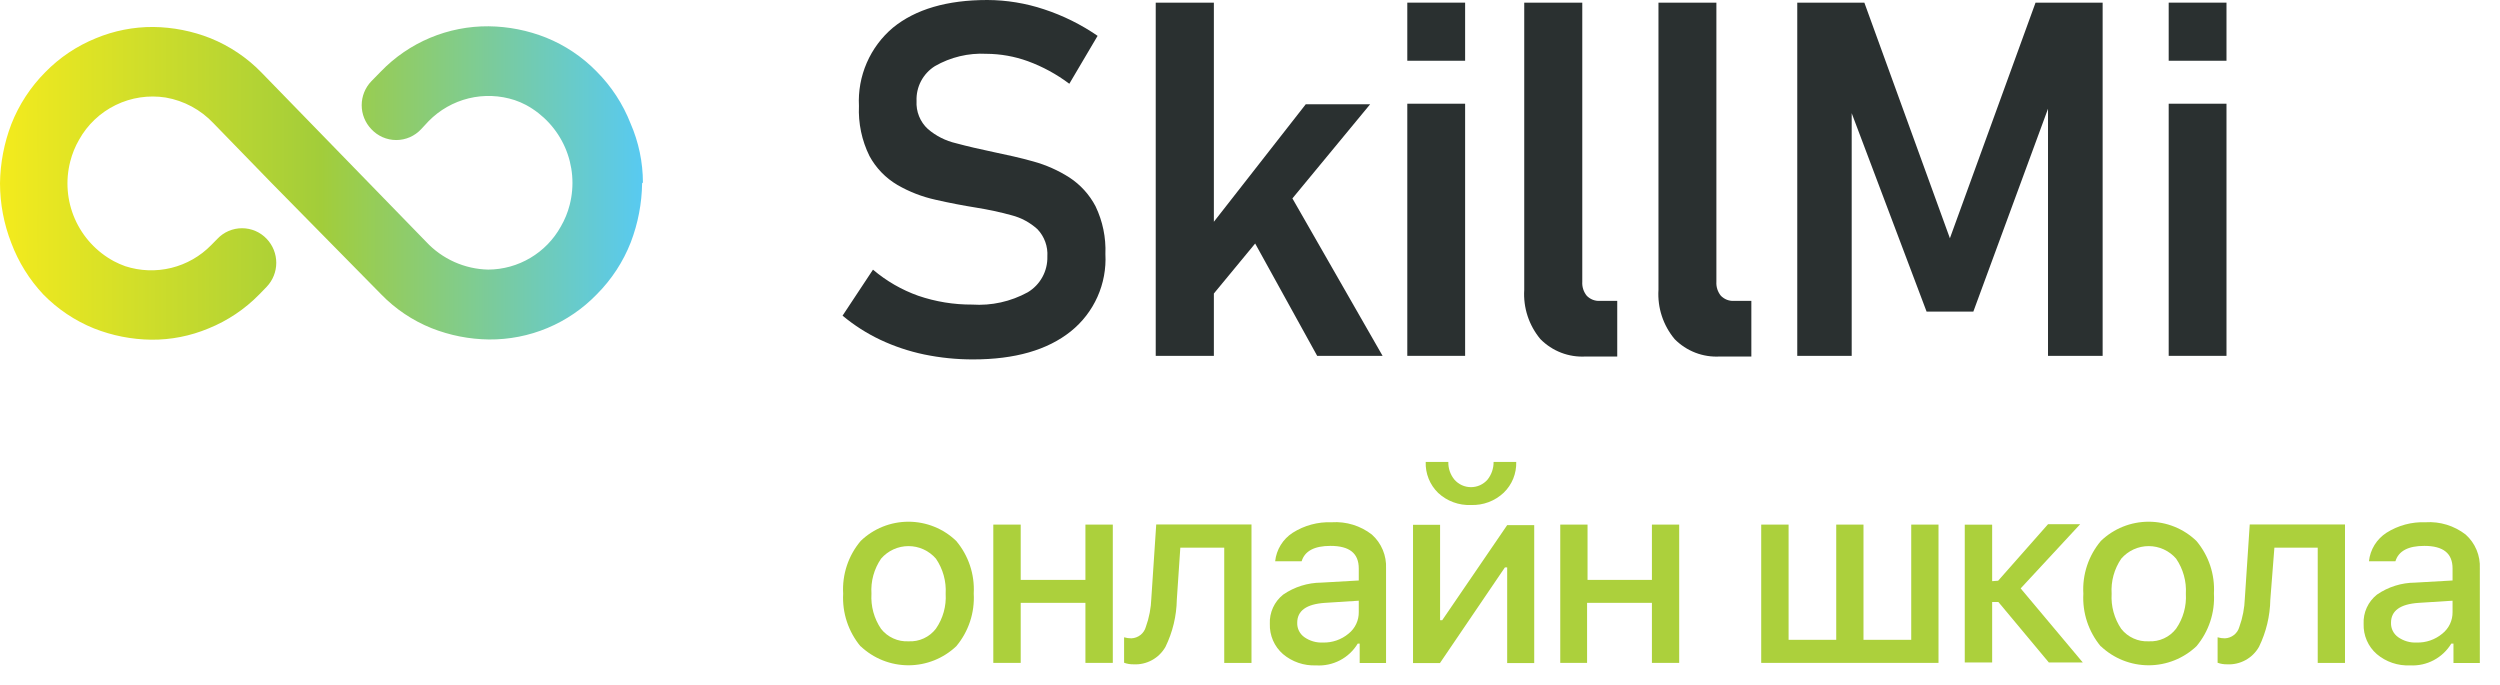 <svg width="124" height="34" viewBox="0 0 124 34" fill="none" xmlns="http://www.w3.org/2000/svg">
<path d="M48.267 17.827C47.451 17.829 46.636 17.746 45.837 17.581C45.085 17.423 44.354 17.179 43.66 16.852C42.989 16.534 42.361 16.132 41.791 15.657L43.3 13.375C43.964 13.939 44.724 14.378 45.545 14.67C46.405 14.964 47.308 15.112 48.217 15.107C49.176 15.171 50.134 14.959 50.978 14.496C51.282 14.313 51.533 14.053 51.703 13.742C51.874 13.43 51.959 13.079 51.949 12.724C51.965 12.477 51.93 12.23 51.846 11.997C51.762 11.765 51.631 11.552 51.461 11.373C51.096 11.039 50.654 10.8 50.175 10.677C49.604 10.521 49.025 10.396 48.441 10.302C47.773 10.195 47.094 10.066 46.41 9.909C45.743 9.763 45.103 9.515 44.513 9.174C43.928 8.831 43.449 8.335 43.126 7.739C42.745 6.968 42.566 6.113 42.604 5.255C42.566 4.522 42.699 3.79 42.991 3.117C43.283 2.444 43.727 1.847 44.288 1.374C45.41 0.458 46.973 0 48.974 0C49.928 0.004 50.875 0.159 51.78 0.46C52.726 0.77 53.621 1.214 54.441 1.778L53.038 4.155C52.41 3.682 51.716 3.304 50.978 3.034C50.321 2.796 49.628 2.673 48.929 2.669C48.035 2.621 47.146 2.834 46.37 3.281C46.08 3.463 45.843 3.719 45.683 4.022C45.524 4.325 45.447 4.665 45.461 5.008C45.446 5.267 45.488 5.526 45.585 5.766C45.682 6.007 45.831 6.223 46.022 6.399C46.424 6.743 46.904 6.986 47.42 7.105C47.981 7.257 48.615 7.402 49.283 7.543C49.951 7.683 50.596 7.823 51.253 8.008C51.886 8.182 52.49 8.451 53.043 8.804C53.591 9.162 54.037 9.654 54.34 10.234C54.694 10.971 54.861 11.784 54.828 12.601C54.867 13.33 54.731 14.059 54.433 14.726C54.134 15.393 53.681 15.979 53.111 16.436C51.951 17.364 50.336 17.827 48.267 17.827Z" fill="#2A3030"/>
<path d="M57.324 17.65V0.131H60.208V17.65H57.324ZM58.771 16.298L58.626 13.023L64.765 5.172H67.959L58.771 16.298ZM65.332 17.65L61.555 10.808L63.716 9.165L68.576 17.65H65.332Z" fill="#2A3030"/>
<path d="M69.802 3.013V0.131H72.67V3.013H69.802ZM69.802 17.65V5.144H72.67V17.65H69.802Z" fill="#2A3030"/>
<path d="M78.481 0.131V13.977C78.465 14.228 78.545 14.477 78.705 14.672C78.789 14.758 78.891 14.825 79.003 14.869C79.115 14.912 79.236 14.931 79.356 14.924H80.215V17.683H78.649C78.235 17.707 77.82 17.643 77.433 17.494C77.046 17.345 76.695 17.115 76.404 16.82C75.834 16.137 75.547 15.262 75.602 14.375V0.131H78.481Z" fill="#2A3030"/>
<path d="M85.133 0.131V13.977C85.117 14.228 85.197 14.477 85.357 14.672C85.442 14.758 85.543 14.825 85.656 14.869C85.768 14.912 85.888 14.931 86.008 14.924H86.867V17.683H85.307C84.893 17.707 84.478 17.643 84.091 17.494C83.704 17.345 83.353 17.115 83.062 16.82C82.492 16.137 82.205 15.262 82.26 14.375V0.131H85.133Z" fill="#2A3030"/>
<path d="M96.715 11.818L100.963 0.131H104.291V17.65H101.581V4.286L101.704 5.06L97.877 15.457H95.559L91.726 5.301L91.844 4.286V17.65H89.144V0.131H92.472L96.715 11.818Z" fill="#2A3030"/>
<path d="M107.567 3.013V0.131H110.434V3.013H107.567ZM107.567 17.65V5.144H110.434V17.65H107.567Z" fill="#2A3030"/>
<path d="M31.849 9.088C31.835 10.089 31.645 11.08 31.288 12.015C30.911 12.982 30.337 13.86 29.604 14.595C28.911 15.312 28.079 15.882 27.159 16.267C26.238 16.653 25.248 16.847 24.25 16.838C23.276 16.826 22.311 16.636 21.405 16.277C20.462 15.898 19.609 15.325 18.902 14.595L13.48 9.088L10.59 6.115C9.959 5.443 9.126 4.994 8.216 4.837C7.372 4.705 6.508 4.835 5.741 5.209C4.973 5.583 4.339 6.183 3.923 6.929C3.728 7.266 3.581 7.628 3.485 8.005C3.24 8.954 3.32 9.957 3.713 10.855C4.106 11.752 4.788 12.493 5.651 12.957C5.832 13.053 6.02 13.135 6.213 13.204C6.951 13.444 7.741 13.473 8.495 13.288C9.249 13.103 9.936 12.71 10.478 12.155L10.781 11.847C10.938 11.68 11.128 11.548 11.338 11.457C11.549 11.367 11.775 11.32 12.005 11.32C12.233 11.32 12.46 11.367 12.671 11.457C12.881 11.548 13.071 11.68 13.228 11.847C13.533 12.168 13.703 12.593 13.703 13.036C13.703 13.478 13.533 13.903 13.228 14.224L12.857 14.606C12.146 15.333 11.292 15.906 10.349 16.288C9.448 16.666 8.48 16.857 7.504 16.849C6.529 16.837 5.564 16.647 4.658 16.288C3.715 15.906 2.861 15.333 2.149 14.606C1.456 13.868 0.917 13.001 0.561 12.054C0.192 11.108 0.002 10.103 0 9.088C0.014 8.087 0.204 7.096 0.561 6.16C0.94 5.195 1.513 4.317 2.245 3.581C2.956 2.853 3.81 2.281 4.754 1.898C5.655 1.523 6.622 1.332 7.599 1.338C8.574 1.349 9.538 1.539 10.444 1.898C11.387 2.281 12.242 2.853 12.953 3.581L21.136 11.992C21.531 12.416 22.007 12.757 22.536 12.994C23.066 13.231 23.637 13.36 24.217 13.372C24.952 13.368 25.672 13.168 26.304 12.793C26.936 12.419 27.458 11.883 27.814 11.241C28.012 10.903 28.161 10.538 28.257 10.159C28.5 9.21 28.418 8.208 28.026 7.311C27.633 6.414 26.952 5.674 26.091 5.207C25.911 5.112 25.723 5.031 25.53 4.966C24.791 4.724 24 4.694 23.245 4.878C22.491 5.063 21.803 5.454 21.259 6.009L20.889 6.407C20.731 6.577 20.54 6.712 20.328 6.805C20.115 6.898 19.886 6.946 19.654 6.946C19.422 6.946 19.193 6.898 18.98 6.805C18.768 6.712 18.577 6.577 18.419 6.407C18.112 6.087 17.94 5.661 17.94 5.218C17.94 4.775 18.112 4.349 18.419 4.029L18.891 3.547C19.583 2.83 20.414 2.261 21.334 1.875C22.253 1.49 23.242 1.295 24.239 1.304C25.214 1.315 26.178 1.505 27.084 1.865C28.028 2.246 28.883 2.819 29.593 3.547C30.326 4.282 30.899 5.16 31.277 6.127C31.679 7.05 31.887 8.047 31.889 9.054L31.849 9.088Z" fill="url(#paint0_linear_626_766)"/>
<path d="M42.685 32.062C42.078 31.331 41.769 30.398 41.821 29.449C41.765 28.497 42.076 27.559 42.691 26.83C43.327 26.218 44.176 25.877 45.059 25.877C45.942 25.877 46.791 26.218 47.427 26.83C48.039 27.557 48.35 28.489 48.297 29.437C48.352 30.387 48.043 31.321 47.433 32.051C46.792 32.659 45.943 32.998 45.059 32.998C44.175 32.998 43.325 32.659 42.685 32.051V32.062ZM46.423 31.181C46.773 30.674 46.943 30.064 46.905 29.449C46.941 28.832 46.771 28.221 46.423 27.71C46.254 27.515 46.045 27.358 45.81 27.25C45.575 27.142 45.32 27.087 45.062 27.087C44.803 27.087 44.548 27.142 44.313 27.25C44.078 27.358 43.869 27.515 43.701 27.71C43.352 28.22 43.184 28.832 43.224 29.449C43.186 30.067 43.353 30.68 43.701 31.193C43.862 31.397 44.071 31.559 44.308 31.666C44.545 31.774 44.804 31.823 45.065 31.809C45.325 31.823 45.585 31.773 45.821 31.663C46.058 31.554 46.264 31.389 46.423 31.181Z" fill="#ACD03C"/>
<path d="M49.268 26.02H50.627V28.763H53.837V26.02H55.195V32.879H53.837V29.901H50.627V32.879H49.268V26.02Z" fill="#ACD03C"/>
<path d="M58.37 29.743C58.356 30.554 58.164 31.352 57.809 32.081C57.651 32.36 57.419 32.589 57.139 32.742C56.858 32.896 56.54 32.968 56.221 32.95C56.062 32.953 55.904 32.927 55.755 32.872V31.61C55.873 31.645 55.996 31.662 56.12 31.661C56.282 31.654 56.439 31.596 56.567 31.495C56.695 31.395 56.788 31.256 56.832 31.1C56.999 30.639 57.091 30.154 57.107 29.664L57.349 26.014H62.074V32.883H60.722V27.163H58.544L58.37 29.743Z" fill="#ACD03C"/>
<path d="M63.635 32.442C63.422 32.256 63.254 32.026 63.141 31.767C63.029 31.508 62.975 31.227 62.984 30.945C62.971 30.668 63.025 30.391 63.14 30.139C63.255 29.886 63.429 29.665 63.646 29.492C64.203 29.109 64.862 28.902 65.538 28.898L67.395 28.792V28.197C67.395 27.44 66.93 27.076 65.992 27.076C65.195 27.076 64.718 27.328 64.561 27.838H63.248C63.278 27.553 63.372 27.278 63.523 27.033C63.673 26.789 63.877 26.581 64.118 26.425C64.695 26.059 65.371 25.877 66.054 25.904C66.771 25.857 67.479 26.075 68.046 26.515C68.281 26.725 68.466 26.986 68.587 27.277C68.709 27.568 68.763 27.882 68.748 28.197V32.885H67.44V31.921H67.345C67.132 32.274 66.827 32.562 66.462 32.752C66.096 32.943 65.685 33.03 65.274 33.003C64.677 33.028 64.092 32.828 63.635 32.442ZM66.89 31.427C67.051 31.299 67.18 31.136 67.267 30.95C67.355 30.765 67.398 30.561 67.395 30.356V29.795L65.712 29.902C64.797 29.964 64.342 30.294 64.342 30.889C64.337 31.029 64.367 31.168 64.43 31.294C64.493 31.419 64.586 31.527 64.701 31.607C64.967 31.792 65.287 31.885 65.611 31.87C66.077 31.884 66.532 31.727 66.89 31.427Z" fill="#ACD03C"/>
<path d="M70.086 32.887V26.029H71.428V30.762H71.534L74.756 26.046H76.097V32.887H74.756V28.143H74.644L71.422 32.887H70.086ZM71.837 22.911C71.828 23.232 71.936 23.544 72.141 23.792C72.243 23.908 72.369 24.002 72.51 24.066C72.651 24.13 72.805 24.163 72.96 24.163C73.115 24.163 73.268 24.13 73.41 24.066C73.551 24.002 73.677 23.908 73.779 23.792C73.979 23.542 74.086 23.231 74.082 22.911H75.205C75.213 23.194 75.163 23.476 75.057 23.739C74.95 24.001 74.791 24.239 74.587 24.436C74.37 24.641 74.115 24.801 73.835 24.906C73.556 25.011 73.258 25.059 72.96 25.048C72.662 25.061 72.365 25.014 72.086 24.911C71.806 24.808 71.55 24.651 71.332 24.448C71.128 24.249 70.967 24.009 70.861 23.745C70.754 23.48 70.705 23.196 70.715 22.911H71.837Z" fill="#ACD03C"/>
<path d="M77.389 26.02H78.742V28.763H81.935V26.02H83.288V32.879H81.935V29.901H78.719V32.879H77.389V26.02Z" fill="#ACD03C"/>
<path d="M87.356 26.02H88.714V31.735H91.077V26.02H92.429V31.735H94.797V26.02H96.15V32.879H87.356V26.02Z" fill="#ACD03C"/>
<path d="M99.108 28.804L101.583 26H103.177L100.225 29.185L103.306 32.858H101.622L99.119 29.858H98.811V32.858H97.452V26.022H98.811V28.826L99.108 28.804Z" fill="#ACD03C"/>
<path d="M104.199 32.062C103.591 31.331 103.282 30.398 103.334 29.449C103.278 28.497 103.59 27.559 104.204 26.83C104.841 26.218 105.69 25.877 106.573 25.877C107.456 25.877 108.304 26.218 108.941 26.83C109.553 27.557 109.864 28.489 109.811 29.437C109.866 30.387 109.556 31.321 108.946 32.051C108.306 32.659 107.456 32.998 106.573 32.998C105.689 32.998 104.839 32.659 104.199 32.051V32.062ZM107.936 31.181C108.286 30.674 108.456 30.064 108.419 29.449C108.454 28.832 108.284 28.221 107.936 27.71C107.768 27.515 107.559 27.358 107.324 27.25C107.089 27.142 106.834 27.087 106.575 27.087C106.317 27.087 106.062 27.142 105.827 27.25C105.592 27.358 105.383 27.515 105.214 27.71C104.865 28.22 104.697 28.832 104.737 29.449C104.699 30.067 104.867 30.68 105.214 31.193C105.376 31.397 105.584 31.559 105.821 31.666C106.059 31.774 106.318 31.823 106.578 31.809C106.839 31.823 107.098 31.773 107.335 31.663C107.572 31.554 107.778 31.389 107.936 31.181Z" fill="#ACD03C"/>
<path d="M112.608 29.743C112.594 30.554 112.402 31.352 112.047 32.081C111.889 32.36 111.657 32.589 111.377 32.742C111.096 32.896 110.778 32.968 110.458 32.95C110.3 32.953 110.142 32.927 109.993 32.872V31.61C110.111 31.645 110.234 31.662 110.357 31.661C110.52 31.654 110.677 31.596 110.805 31.495C110.933 31.395 111.026 31.256 111.07 31.1C111.237 30.639 111.329 30.154 111.345 29.664L111.587 26.014H116.312V32.883H114.959V27.163H112.81L112.608 29.743Z" fill="#ACD03C"/>
<path d="M117.887 32.442C117.674 32.256 117.505 32.026 117.393 31.767C117.28 31.508 117.227 31.227 117.236 30.945C117.223 30.668 117.276 30.391 117.391 30.139C117.507 29.886 117.68 29.665 117.898 29.492C118.454 29.109 119.113 28.902 119.789 28.898L121.647 28.792V28.197C121.647 27.44 121.181 27.076 120.244 27.076C119.447 27.076 118.97 27.328 118.813 27.838H117.5C117.53 27.553 117.624 27.278 117.774 27.033C117.925 26.789 118.128 26.581 118.369 26.425C118.947 26.059 119.622 25.877 120.306 25.904C121.022 25.857 121.731 26.075 122.298 26.515C122.533 26.725 122.718 26.986 122.839 27.277C122.96 27.568 123.015 27.882 122.999 28.197V32.885H121.692V31.921H121.585C121.375 32.269 121.074 32.554 120.714 32.745C120.354 32.936 119.949 33.025 119.542 33.003C118.939 33.032 118.348 32.832 117.887 32.442ZM121.142 31.427C121.302 31.299 121.431 31.136 121.519 30.95C121.606 30.765 121.65 30.561 121.647 30.356V29.795L119.963 29.902C119.048 29.964 118.594 30.294 118.594 30.889C118.589 31.029 118.619 31.168 118.682 31.294C118.744 31.419 118.838 31.527 118.953 31.607C119.219 31.792 119.538 31.885 119.862 31.87C120.329 31.884 120.784 31.727 121.142 31.427Z" fill="#ACD03C"/>
<defs>
<linearGradient id="paint0_linear_626_766" x1="0" y1="9.104" x2="31.849" y2="9.104" gradientUnits="userSpaceOnUse">
<stop stop-color="#F4EB1D"/>
<stop offset="0.5" stop-color="#A2CD3A"/>
<stop offset="1" stop-color="#58CAF1"/>
</linearGradient>
</defs>
</svg>
